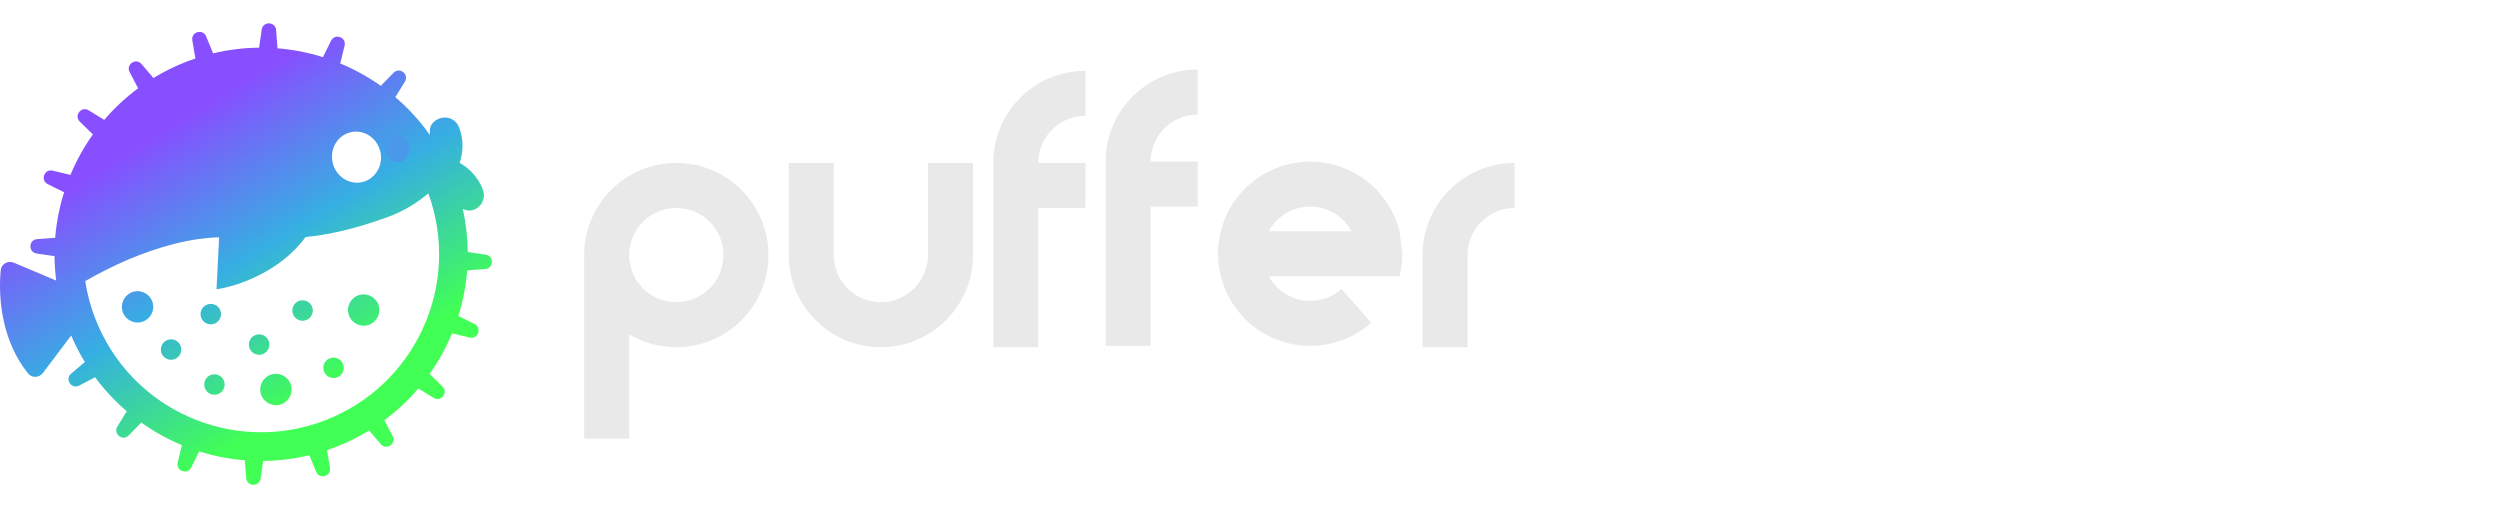<svg width="275" height="56" viewBox="0 0 275 56" fill="none" xmlns="http://www.w3.org/2000/svg">
<path fill-rule="evenodd" clip-rule="evenodd" d="M21.154 4.438C20.996 3.504 22.312 3.126 22.673 4.002L23.378 5.711C23.4 5.764 23.417 5.818 23.429 5.872C25.12 5.464 26.824 5.259 28.511 5.243C28.509 5.188 28.512 5.131 28.521 5.074L28.79 3.249C28.928 2.311 30.296 2.359 30.37 3.304L30.512 5.143C30.516 5.2 30.516 5.257 30.51 5.313C32.226 5.449 33.912 5.78 35.536 6.291C35.552 6.238 35.572 6.185 35.598 6.133L36.419 4.478C36.841 3.628 38.127 4.096 37.905 5.018L37.471 6.814C37.458 6.87 37.44 6.924 37.417 6.975C38.996 7.629 40.5 8.459 41.899 9.451C41.929 9.407 41.964 9.364 42.004 9.324L43.296 8.004C43.959 7.326 45.038 8.169 44.542 8.977L43.575 10.551C43.546 10.598 43.514 10.641 43.479 10.681C44.9 11.891 46.182 13.284 47.284 14.844C47.281 14.694 47.28 14.545 47.279 14.398V14.398L47.279 14.371C47.276 13.623 47.952 13.049 48.719 12.941C49.085 12.893 49.457 12.967 49.777 13.153C50.096 13.338 50.345 13.625 50.485 13.967C50.921 15.077 50.995 16.296 50.695 17.45C50.671 17.554 50.642 17.658 50.609 17.776L50.609 17.776L50.609 17.779C50.596 17.823 50.584 17.869 50.57 17.918C51.691 18.549 52.569 19.535 53.067 20.721C53.468 21.676 53.088 22.651 52.206 23.038C51.751 23.234 51.306 23.182 50.898 22.969C51.259 24.556 51.442 26.152 51.458 27.734C51.506 27.734 51.554 27.737 51.602 27.744L53.426 28.013C54.364 28.151 54.317 29.52 53.372 29.593L51.533 29.735C51.485 29.739 51.437 29.739 51.39 29.736C51.256 31.454 50.926 33.142 50.415 34.769C50.458 34.783 50.501 34.801 50.543 34.822L52.198 35.643C53.047 36.064 52.579 37.351 51.658 37.129L49.862 36.695C49.816 36.684 49.773 36.67 49.731 36.653C49.077 38.235 48.246 39.742 47.252 41.142C47.286 41.168 47.32 41.196 47.351 41.227L48.672 42.519C49.349 43.183 48.507 44.262 47.699 43.766L46.125 42.798C46.088 42.776 46.054 42.751 46.021 42.725C44.92 44.018 43.666 45.196 42.273 46.228C42.297 46.263 42.319 46.298 42.339 46.336L43.193 47.97C43.633 48.81 42.498 49.576 41.883 48.854L40.687 47.451C40.659 47.418 40.634 47.384 40.612 47.349C39.435 48.069 38.176 48.692 36.84 49.202C36.548 49.313 36.255 49.419 35.961 49.517C35.973 49.557 35.983 49.597 35.99 49.638L36.298 51.46C36.457 52.395 35.141 52.773 34.779 51.897L34.074 50.188C34.058 50.15 34.045 50.112 34.035 50.073C32.34 50.483 30.632 50.688 28.942 50.704C28.941 50.744 28.937 50.785 28.931 50.826L28.662 52.65C28.524 53.588 27.156 53.54 27.083 52.595L26.94 50.757C26.937 50.715 26.937 50.674 26.939 50.634C25.219 50.497 23.53 50.164 21.902 49.651C21.889 49.689 21.873 49.728 21.854 49.766L21.033 51.421C20.611 52.27 19.325 51.803 19.547 50.881L19.981 49.085C19.991 49.043 20.004 49.003 20.019 48.964C18.438 48.307 16.931 47.474 15.532 46.477C15.507 46.511 15.479 46.544 15.448 46.575L14.156 47.895C13.493 48.572 12.414 47.73 12.91 46.922L13.877 45.348C13.9 45.311 13.925 45.277 13.951 45.244C12.66 44.141 11.484 42.886 10.454 41.492C10.418 41.517 10.38 41.541 10.34 41.562L8.706 42.416C7.866 42.856 7.1 41.721 7.821 41.106L9.225 39.911C9.261 39.88 9.298 39.853 9.336 39.829C8.772 38.904 8.268 37.929 7.832 36.906L4.733 41.014C4.323 41.558 3.522 41.617 3.093 41.086C0.156 37.456 -0.207 32.655 0.081 29.722C0.15 29.017 0.889 28.628 1.542 28.904L6.182 30.861C6.066 29.961 6.005 29.061 5.998 28.165C5.949 28.166 5.9 28.162 5.85 28.155L4.026 27.886C3.088 27.747 3.135 26.379 4.081 26.306L5.919 26.164C5.97 26.16 6.021 26.16 6.07 26.164C6.208 24.447 6.541 22.761 7.055 21.136C7.006 21.12 6.957 21.101 6.909 21.077L5.254 20.256C4.405 19.835 4.873 18.548 5.795 18.77L7.591 19.204C7.643 19.217 7.694 19.234 7.742 19.254C8.398 17.676 9.231 16.172 10.226 14.775C10.182 14.745 10.14 14.71 10.101 14.672L8.781 13.38C8.103 12.716 8.946 11.637 9.753 12.133L11.328 13.101C11.374 13.13 11.418 13.162 11.457 13.197C12.559 11.907 13.812 10.733 15.204 9.704C15.17 9.66 15.14 9.614 15.114 9.563L14.259 7.929C13.82 7.089 14.955 6.323 15.569 7.045L16.765 8.449C16.803 8.493 16.835 8.539 16.863 8.587C18.035 7.872 19.288 7.253 20.616 6.745C20.912 6.632 21.208 6.526 21.506 6.426C21.487 6.374 21.472 6.319 21.463 6.261L21.154 4.438ZM10.447 34.96C14.305 45.056 25.618 50.114 35.714 46.255C45.716 42.434 50.773 31.297 47.117 21.273C45.904 22.291 44.449 23.214 42.757 23.834C38.96 25.226 36.061 25.832 33.614 26.072C30.832 29.898 26.102 31.494 23.814 31.822L24.105 26.094C22.615 26.156 21.014 26.352 19.142 26.833C15.625 27.736 12.35 29.21 9.376 30.921C9.584 32.275 9.938 33.628 10.447 34.96ZM15.435 35.453C14.497 35.619 13.602 34.994 13.435 34.057C13.268 33.119 13.893 32.224 14.83 32.057C15.768 31.89 16.663 32.515 16.83 33.453C16.997 34.39 16.372 35.286 15.435 35.453ZM23.384 35.661C22.772 35.77 22.188 35.362 22.079 34.75C21.97 34.138 22.378 33.554 22.99 33.445C23.602 33.336 24.186 33.744 24.295 34.356C24.404 34.968 23.996 35.552 23.384 35.661ZM33.479 35.266C32.867 35.375 32.282 34.967 32.174 34.355C32.065 33.743 32.472 33.159 33.084 33.05C33.696 32.941 34.281 33.349 34.39 33.961C34.499 34.573 34.091 35.157 33.479 35.266ZM35.581 40.657C35.69 41.269 36.274 41.677 36.886 41.568C37.498 41.459 37.906 40.875 37.797 40.263C37.688 39.651 37.103 39.243 36.492 39.352C35.88 39.461 35.472 40.045 35.581 40.657ZM23.784 43.405C23.172 43.514 22.588 43.106 22.479 42.494C22.37 41.882 22.778 41.297 23.39 41.189C24.002 41.08 24.586 41.487 24.695 42.099C24.804 42.711 24.396 43.296 23.784 43.405ZM17.71 38.648C17.819 39.26 18.404 39.667 19.015 39.559C19.627 39.45 20.035 38.865 19.926 38.254C19.817 37.642 19.233 37.234 18.621 37.343C18.009 37.452 17.601 38.036 17.71 38.648ZM28.699 39.011C28.087 39.119 27.502 38.712 27.394 38.1C27.285 37.488 27.692 36.903 28.304 36.794C28.916 36.685 29.501 37.093 29.61 37.705C29.719 38.317 29.311 38.902 28.699 39.011ZM38.306 34.407C38.473 35.344 39.368 35.969 40.306 35.802C41.243 35.636 41.868 34.74 41.701 33.803C41.534 32.865 40.639 32.24 39.701 32.407C38.764 32.574 38.139 33.469 38.306 34.407ZM28.654 43.147C28.82 44.085 29.716 44.709 30.653 44.542C31.591 44.376 32.216 43.48 32.049 42.543C31.882 41.605 30.987 40.98 30.049 41.147C29.111 41.314 28.487 42.209 28.654 43.147ZM41.838 16.688C42.183 18.204 41.288 19.701 39.839 20.031C38.39 20.361 36.936 19.399 36.59 17.883C36.245 16.366 37.14 14.87 38.59 14.54C40.039 14.21 41.493 15.172 41.838 16.688Z" fill="url(#paint0_linear_21_73)"/>
<path d="M44.033 17.794C44.751 17.63 45.179 16.827 44.991 15.998C44.802 15.17 44.068 14.632 43.35 14.795C42.633 14.958 42.204 15.762 42.392 16.59C42.581 17.418 43.315 17.957 44.033 17.794Z" fill="#4A98EA"/>
<path fill-rule="evenodd" clip-rule="evenodd" d="M121.619 17.779C121.619 12.182 126.157 7.646 131.755 7.646V12.595C128.891 12.595 126.57 14.916 126.57 17.779V17.779H131.755V22.729H126.57V38.046H121.619V17.779ZM119.393 7.793C113.795 7.793 109.256 12.329 109.256 17.926L109.256 38.192H114.207V17.926C114.207 15.063 116.529 12.742 119.393 12.742L119.393 7.793ZM74.394 33.242C77.258 33.242 79.579 30.922 79.579 28.059C79.579 25.196 77.258 22.875 74.394 22.875C71.53 22.875 69.209 25.196 69.209 28.059C69.209 30.922 71.53 33.242 74.394 33.242ZM74.394 38.192C72.499 38.192 70.726 37.672 69.209 36.768V48.253H64.258V28.059C64.258 22.462 68.796 17.925 74.394 17.925C79.992 17.925 84.531 22.462 84.531 28.059C84.531 33.655 79.992 38.192 74.394 38.192ZM107.029 17.925H102.078V28.059C102.078 30.921 99.757 33.242 96.893 33.242C94.029 33.242 91.708 30.921 91.708 28.059V28.058V17.926H86.757V28.058V28.059C86.757 33.655 91.295 38.192 96.893 38.192C102.491 38.192 107.029 33.655 107.029 28.059V28.058V17.925ZM114.207 17.926L114.208 22.876H119.393V17.926L114.207 17.926ZM152.002 21.543C152.931 22.692 153.591 24.023 153.947 25.437L154.254 27.823C154.254 27.853 154.254 27.882 154.254 27.912V27.912C154.254 28.766 154.148 29.595 153.95 30.387H151.937V30.387H139.56C140.439 32.001 142.15 33.096 144.118 33.096C145.438 33.096 146.642 32.603 147.557 31.792L150.841 35.496C149.106 37.033 146.895 37.93 144.579 38.035C142.262 38.14 139.98 37.449 138.112 36.075C136.244 34.702 134.903 32.729 134.314 30.487C133.725 28.245 133.923 25.869 134.874 23.754C135.826 21.64 137.473 19.916 139.543 18.87C141.612 17.823 143.978 17.518 146.245 18.004C148.512 18.491 150.544 19.74 152.002 21.543ZM139.56 25.438C140.439 23.824 142.15 22.729 144.118 22.729C146.085 22.729 147.796 23.824 148.675 25.438H139.56ZM161.431 28.058C161.431 25.201 163.744 22.884 166.6 22.875V17.925C161.009 17.934 156.48 22.467 156.48 28.058V28.058H161.431V28.058ZM156.48 38.192H161.431V28.059H156.48V38.192Z" fill="#E9E9E9"/>
<defs>
<linearGradient id="paint0_linear_21_73" x1="31.694" y1="2.57" x2="53.917" y2="38.723" gradientUnits="userSpaceOnUse">
<stop offset="0.068" stop-color="#874FFF"/>
<stop offset="0.464" stop-color="#36AFE2"/>
<stop offset="0.859" stop-color="#41FF54"/>
</linearGradient>
</defs>
</svg>
